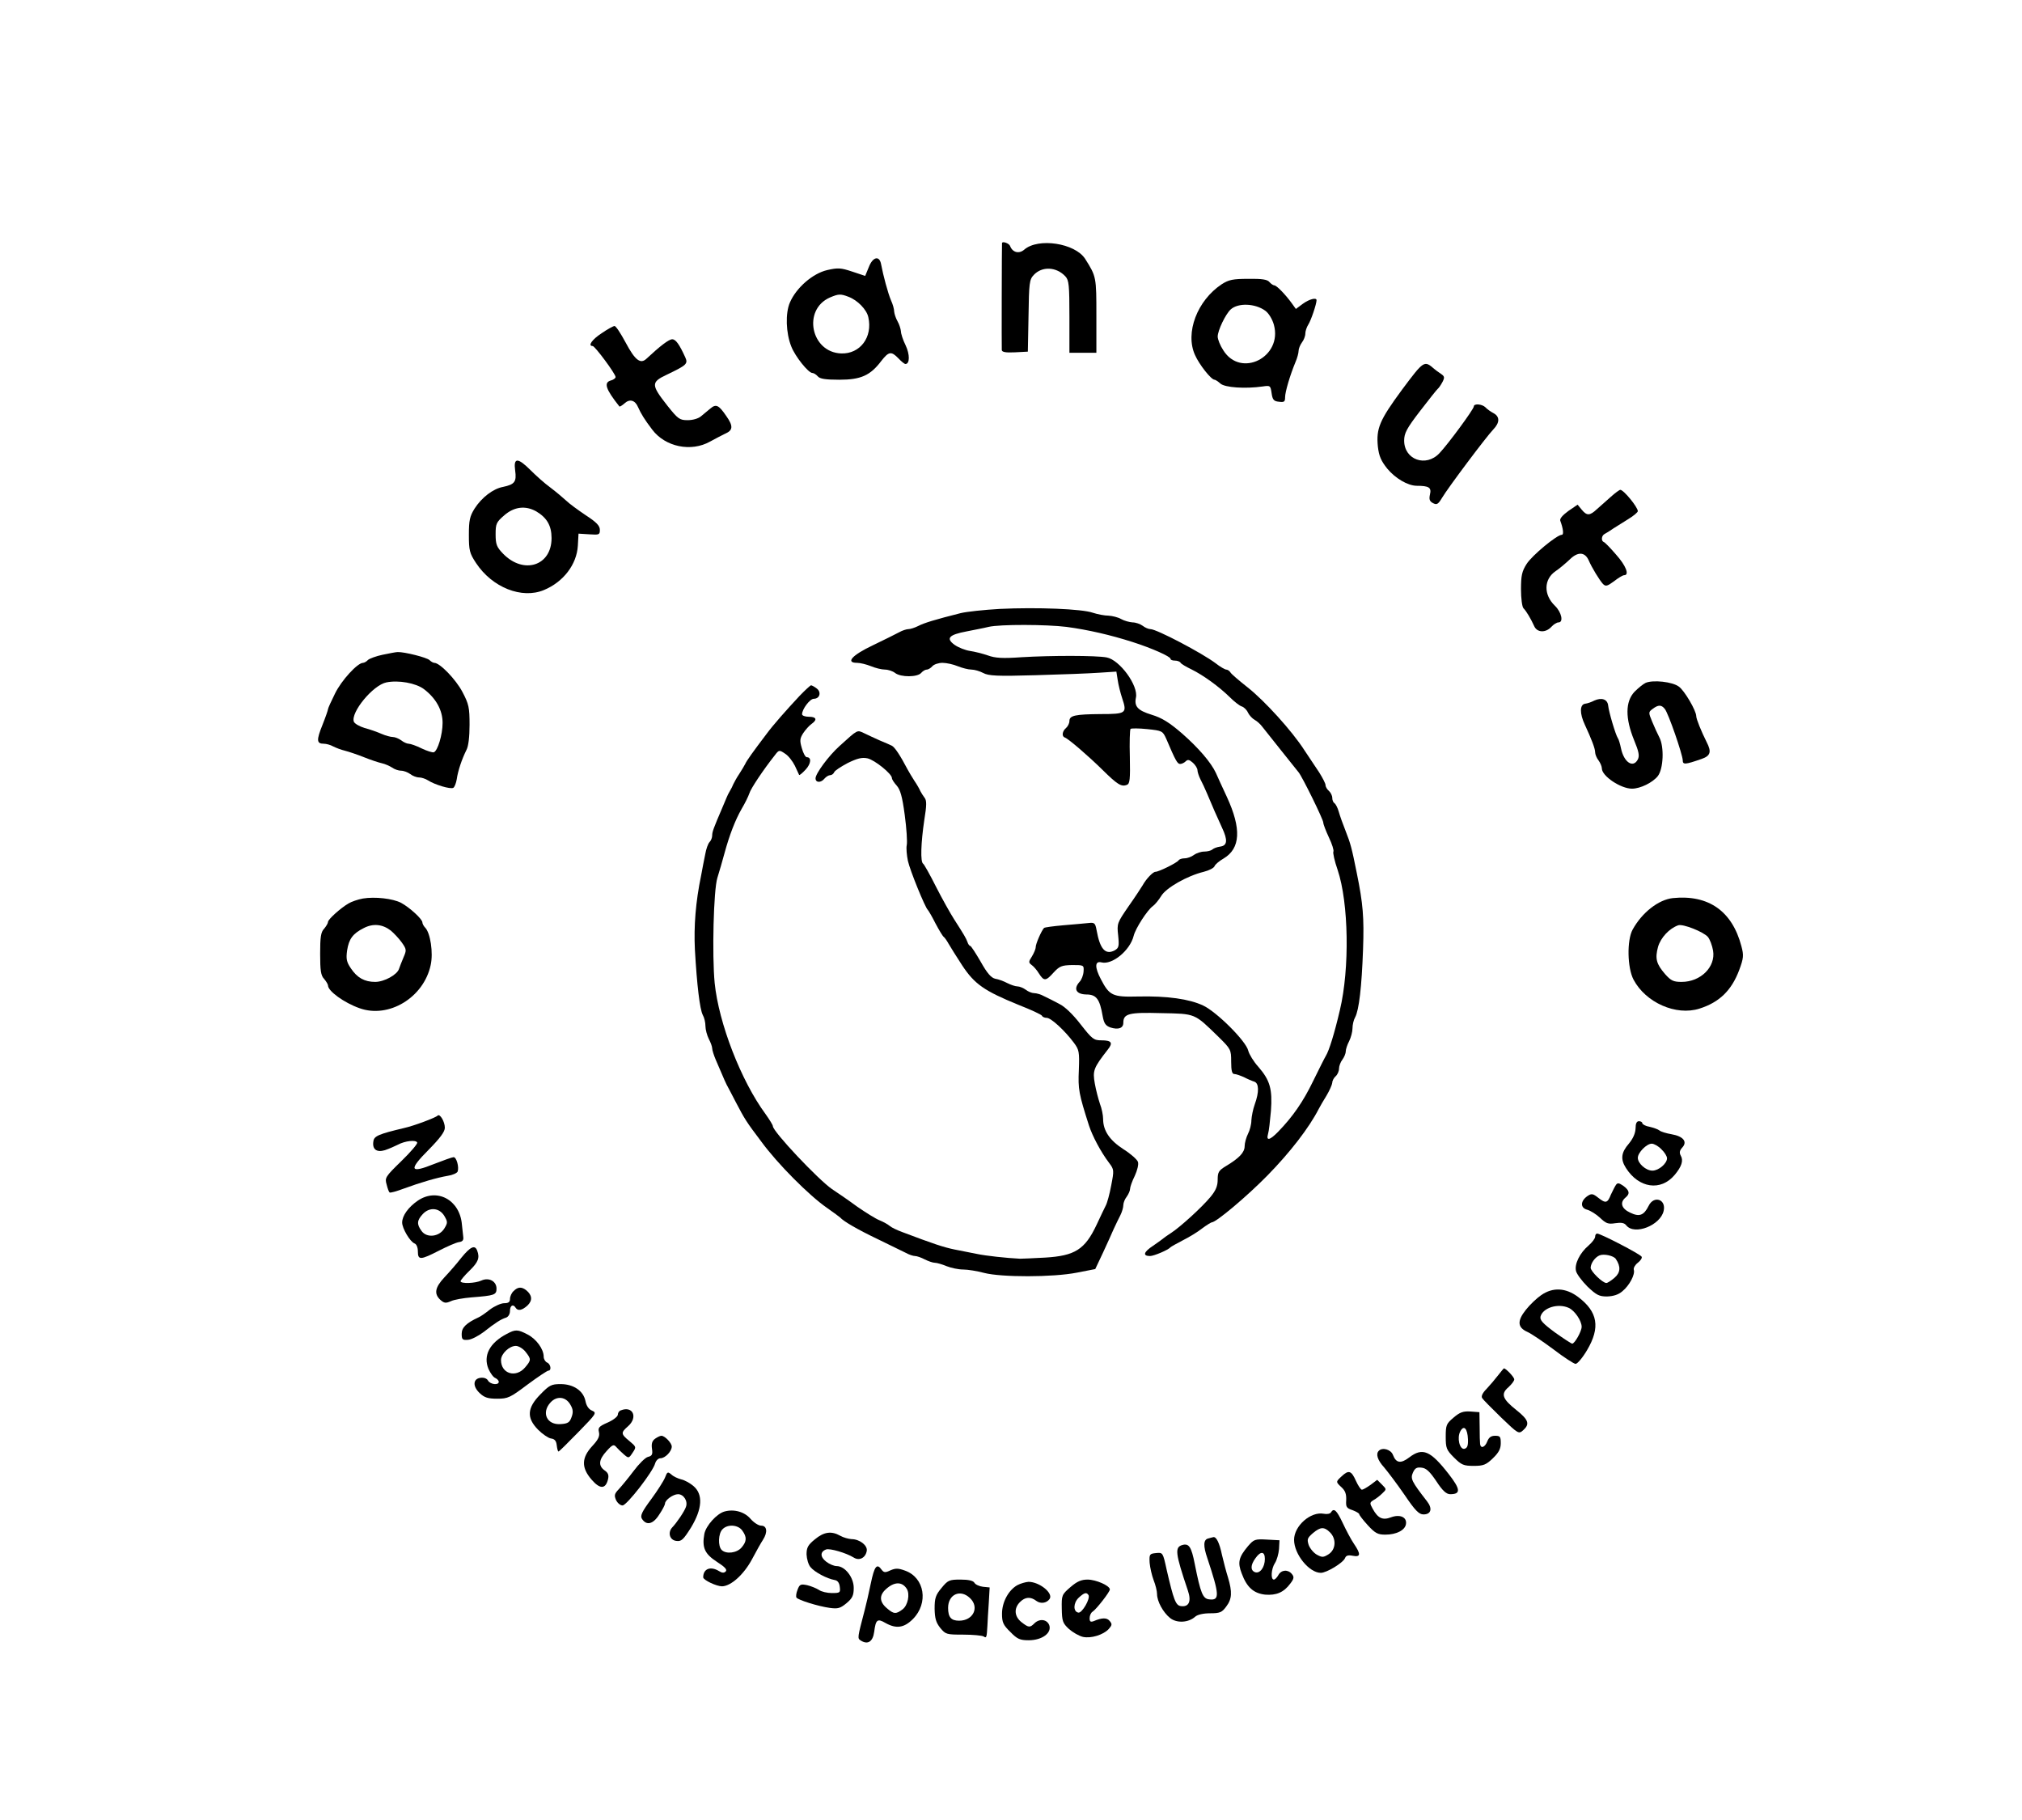 <?xml version="1.0" standalone="no"?>
<!DOCTYPE svg PUBLIC "-//W3C//DTD SVG 20010904//EN"
 "http://www.w3.org/TR/2001/REC-SVG-20010904/DTD/svg10.dtd">
<svg version="1.0" xmlns="http://www.w3.org/2000/svg"
 width="900pt" height="810pt" viewBox="0 0 900 810"
 preserveAspectRatio="xMidYMid meet">
<g transform="translate(0,810) scale(0.1,-0.1)"
fill="#000000" stroke="none">
<path d="M4460 7018 c-1 -8 -2 -465 -1 -476 1 -9 17 -12 59 -10 l57 3 3 160
c2 145 4 161 23 181 37 40 101 37 141 -6 16 -17 18 -40 18 -180 l0 -160 60 0
60 0 0 165 c0 172 0 174 -50 253 -45 70 -209 95 -271 41 -23 -20 -52 -13 -63
16 -4 12 -35 23 -36 13z"/>
<path d="M3867 6911 l-16 -39 -57 19 c-51 17 -64 18 -112 7 -65 -15 -138 -79
-166 -144 -21 -48 -18 -136 6 -196 17 -44 76 -118 94 -118 6 0 17 -7 24 -15 9
-11 34 -15 96 -15 96 0 138 19 187 84 33 42 44 44 76 11 13 -14 27 -25 31 -25
20 0 20 43 1 83 -12 24 -21 52 -21 63 -1 10 -7 30 -15 44 -8 14 -14 33 -15 43
0 11 -6 33 -14 50 -14 33 -35 112 -44 160 -7 41 -37 35 -55 -12z m-90 -132
c40 -15 81 -57 88 -91 20 -89 -37 -164 -121 -161 -135 5 -173 195 -50 249 38
16 47 17 83 3z"/>
<path d="M5438 6835 c-109 -72 -164 -216 -119 -315 19 -43 72 -110 87 -110 4
0 16 -8 26 -17 20 -18 111 -24 188 -13 34 5 35 4 40 -30 4 -29 10 -36 33 -38
23 -3 27 0 27 20 0 24 22 98 46 156 8 18 14 41 14 50 0 10 7 27 15 38 8 10 15
28 15 39 0 11 6 29 13 40 12 18 37 92 37 109 0 13 -32 5 -61 -16 l-31 -23 -18
25 c-29 40 -68 80 -78 80 -5 0 -15 7 -22 15 -9 11 -33 15 -94 14 -68 0 -87 -4
-118 -24z m194 -118 c15 -11 31 -37 38 -62 40 -144 -147 -239 -225 -114 -14
21 -25 49 -25 61 0 27 35 100 58 121 33 30 109 27 154 -6z"/>
<path d="M2678 6617 c-43 -28 -63 -57 -40 -57 10 0 102 -124 102 -138 0 -5 -9
-12 -20 -15 -34 -9 -25 -38 37 -116 1 -2 12 4 23 14 23 21 47 14 60 -17 13
-29 28 -54 63 -100 58 -77 173 -101 258 -53 24 13 54 29 67 35 35 15 36 34 5
78 -34 50 -46 55 -71 34 -11 -9 -30 -25 -41 -34 -12 -11 -38 -18 -60 -18 -36
0 -43 5 -90 64 -74 94 -74 105 -2 139 88 42 94 48 81 77 -26 57 -42 80 -58 80
-15 0 -54 -30 -114 -86 -27 -26 -51 -8 -93 71 -22 41 -44 75 -50 74 -5 0 -31
-14 -57 -32z"/>
<path d="M6240 6365 c-100 -136 -115 -172 -107 -253 5 -42 14 -63 42 -98 36
-43 90 -75 130 -76 56 0 67 -8 60 -38 -5 -22 -2 -31 13 -39 17 -9 23 -6 41 24
26 44 197 272 228 304 29 30 29 57 1 72 -13 7 -29 18 -36 26 -15 15 -52 18
-52 4 0 -12 -114 -167 -153 -208 -60 -64 -157 -29 -157 56 0 33 11 54 71 132
40 52 75 96 79 99 4 3 13 16 20 29 11 21 10 26 -6 37 -11 7 -24 17 -30 22 -45
39 -46 38 -144 -93z"/>
<path d="M2293 6006 c7 -50 -2 -62 -54 -73 -44 -8 -95 -47 -127 -97 -21 -34
-25 -52 -25 -116 0 -70 3 -82 32 -126 72 -109 204 -161 302 -120 87 36 146
114 151 197 l3 54 48 -3 c44 -3 47 -2 47 20 0 18 -15 34 -63 65 -34 23 -74 52
-87 65 -14 13 -45 39 -70 58 -25 18 -64 53 -88 77 -58 58 -77 57 -69 -1z m94
-182 c47 -28 68 -63 68 -119 0 -124 -125 -163 -216 -69 -28 29 -33 41 -33 86
0 47 3 54 39 85 44 38 94 44 142 17z"/>
<path d="M7170 5889 c-19 -17 -47 -42 -62 -55 -32 -30 -45 -30 -68 -2 l-18 22
-41 -28 c-26 -19 -40 -35 -36 -44 13 -35 16 -62 7 -62 -22 0 -133 -92 -157
-130 -21 -33 -25 -52 -25 -113 0 -40 5 -78 11 -84 13 -13 33 -47 48 -80 13
-29 51 -30 76 -3 10 11 24 20 32 20 23 0 14 45 -16 74 -51 49 -50 118 3 154
18 12 46 36 64 53 35 34 66 33 83 -4 14 -33 49 -90 64 -106 12 -12 19 -10 49
12 19 15 39 27 45 27 25 0 8 43 -36 92 -25 29 -50 55 -55 56 -12 5 -10 29 5
36 6 3 24 14 38 24 14 9 45 28 67 42 23 14 42 30 42 35 0 18 -63 95 -78 95 -4
0 -23 -14 -42 -31z"/>
<path d="M4450 5390 c-69 -4 -147 -12 -175 -19 -111 -28 -161 -43 -188 -57
-16 -8 -35 -14 -44 -14 -8 0 -27 -6 -41 -14 -15 -8 -67 -34 -117 -58 -93 -44
-123 -78 -70 -78 14 0 42 -7 62 -15 19 -8 47 -15 62 -15 14 0 35 -7 45 -15 26
-20 100 -19 116 0 7 8 18 15 25 15 7 0 18 7 25 15 7 8 27 15 45 15 18 0 49 -7
68 -15 20 -8 47 -15 61 -15 13 0 37 -7 52 -15 24 -13 61 -15 234 -10 113 3
240 8 282 11 l77 5 6 -38 c3 -21 12 -57 20 -81 22 -66 18 -70 -95 -70 -114 -1
-140 -6 -140 -31 0 -10 -7 -24 -15 -31 -17 -14 -20 -37 -6 -42 17 -6 106 -83
168 -144 66 -65 84 -77 109 -67 13 5 15 24 13 124 -2 65 0 121 3 125 4 3 37 3
75 -1 66 -7 68 -8 84 -43 42 -99 50 -112 62 -112 7 0 18 5 25 12 9 9 16 7 32
-7 11 -10 20 -25 20 -33 0 -7 6 -26 13 -40 8 -15 21 -43 29 -62 25 -60 44
-103 67 -153 27 -57 24 -81 -9 -85 -14 -2 -29 -8 -34 -13 -6 -5 -22 -9 -36 -9
-14 0 -35 -7 -46 -15 -10 -8 -29 -15 -41 -15 -12 0 -24 -4 -27 -9 -7 -11 -88
-51 -103 -51 -11 0 -41 -31 -57 -60 -6 -10 -34 -53 -63 -94 -50 -73 -52 -76
-46 -129 5 -49 3 -56 -16 -67 -41 -21 -65 6 -80 90 -6 32 -9 35 -36 32 -17 -2
-67 -6 -112 -10 -45 -4 -83 -9 -86 -12 -12 -13 -37 -71 -37 -85 0 -9 -8 -27
-17 -42 -15 -23 -15 -27 -2 -37 9 -6 24 -23 33 -38 23 -36 31 -35 66 4 26 28
36 32 82 33 52 0 53 0 51 -29 -1 -16 -9 -37 -18 -46 -28 -31 -15 -55 30 -56
45 0 60 -20 73 -96 6 -33 13 -43 35 -51 35 -11 57 -3 57 21 0 41 25 47 169 43
154 -3 146 0 254 -105 56 -55 57 -58 57 -111 0 -41 4 -55 14 -55 8 0 27 -7 43
-14 15 -8 36 -17 46 -20 21 -7 22 -46 2 -101 -8 -22 -14 -54 -15 -71 0 -18 -7
-45 -15 -60 -8 -16 -15 -41 -15 -55 0 -28 -24 -53 -82 -88 -33 -20 -38 -27
-38 -61 0 -28 -8 -48 -32 -77 -39 -47 -136 -135 -175 -160 -15 -10 -30 -20
-33 -23 -3 -3 -24 -18 -47 -34 -43 -28 -48 -46 -14 -46 17 0 81 27 91 39 3 3
28 17 55 31 28 14 66 37 86 53 20 15 40 27 43 27 19 0 158 117 248 209 100
102 185 212 228 296 6 11 21 38 35 60 13 22 24 47 25 56 0 9 7 22 15 29 8 7
15 22 15 34 0 11 7 30 15 40 8 11 15 27 15 37 0 9 7 30 15 45 8 16 15 42 15
57 0 16 5 38 12 50 17 32 29 134 35 302 5 142 0 203 -28 340 -22 110 -28 132
-49 185 -12 30 -26 69 -31 87 -5 18 -14 35 -19 38 -6 4 -10 14 -10 24 0 10 -7
24 -15 31 -8 7 -15 18 -15 26 0 7 -13 32 -28 56 -16 24 -45 68 -66 99 -55 86
-178 221 -253 280 -38 30 -72 59 -76 66 -4 7 -13 13 -19 13 -5 0 -27 12 -47
28 -61 46 -263 152 -290 152 -9 0 -25 7 -35 15 -11 8 -31 15 -45 15 -14 1 -37
7 -51 15 -14 8 -39 14 -56 15 -17 0 -49 6 -70 13 -48 17 -248 25 -414 17z
m297 -80 c97 -13 196 -36 293 -67 88 -28 170 -65 170 -75 0 -5 9 -8 19 -8 11
0 23 -4 26 -10 3 -5 25 -18 48 -29 53 -26 123 -77 170 -123 20 -20 44 -39 54
-42 10 -3 23 -16 28 -28 6 -12 19 -26 30 -32 11 -6 26 -20 34 -31 19 -24 147
-185 161 -202 16 -19 110 -210 110 -224 0 -7 11 -36 25 -66 14 -29 23 -58 20
-63 -3 -5 5 -42 19 -82 49 -146 54 -438 10 -623 -24 -103 -48 -181 -63 -205
-5 -8 -30 -58 -56 -111 -45 -93 -91 -159 -156 -226 -37 -38 -54 -42 -45 -10 4
12 9 58 13 103 7 97 -4 136 -56 196 -21 23 -41 56 -45 72 -10 43 -141 173
-201 201 -62 29 -159 43 -290 40 -113 -3 -127 4 -165 77 -28 53 -27 82 2 75
48 -13 128 53 144 118 8 33 61 115 85 132 10 7 27 28 38 46 22 36 115 89 189
107 24 6 45 17 48 25 3 8 21 23 40 34 76 45 80 133 15 274 -21 45 -43 93 -49
107 -22 47 -77 111 -151 176 -57 49 -89 69 -135 83 -62 19 -78 37 -70 76 12
53 -72 168 -130 179 -46 9 -247 9 -379 1 -85 -6 -117 -4 -150 8 -23 8 -59 17
-80 20 -20 3 -51 15 -68 27 -40 29 -26 45 54 60 34 7 78 15 97 20 52 12 258
11 347 0z"/>
<path d="M1703 5186 c-29 -6 -58 -17 -65 -23 -6 -7 -17 -13 -22 -13 -25 0 -97
-79 -125 -137 -17 -34 -31 -65 -31 -69 0 -4 -11 -36 -25 -71 -27 -67 -26 -83
6 -83 11 0 30 -5 42 -12 12 -6 35 -15 52 -19 16 -4 55 -17 85 -29 30 -12 66
-24 80 -27 14 -3 34 -12 45 -19 11 -8 29 -14 40 -14 12 0 30 -7 41 -15 10 -8
28 -15 39 -15 11 0 29 -6 40 -13 29 -19 101 -41 113 -33 5 3 12 20 15 38 5 37
23 90 43 130 9 16 14 59 14 112 0 77 -3 92 -32 147 -29 55 -100 129 -125 129
-5 0 -15 6 -21 12 -12 12 -112 37 -142 36 -8 0 -38 -6 -67 -12z m184 -153 c54
-41 83 -94 83 -150 0 -53 -22 -125 -39 -131 -6 -2 -31 6 -54 17 -24 12 -50 21
-58 21 -8 0 -23 7 -33 15 -11 8 -28 15 -38 15 -9 0 -32 6 -50 14 -18 8 -52 20
-75 26 -23 7 -44 19 -48 28 -15 41 85 163 145 175 54 11 131 -3 167 -30z"/>
<path d="M7325 5061 c-11 -5 -33 -23 -50 -40 -41 -44 -41 -118 -2 -214 22 -53
25 -71 17 -87 -21 -40 -62 -13 -75 50 -4 19 -10 40 -14 45 -10 15 -40 116 -43
145 -3 28 -29 37 -62 22 -11 -6 -30 -13 -41 -14 -24 -4 -24 -44 -1 -93 30 -65
46 -106 46 -123 0 -9 7 -26 15 -36 8 -11 15 -27 15 -36 0 -34 84 -90 134 -90
37 0 92 27 115 56 25 32 29 130 7 172 -8 15 -22 46 -32 70 -17 41 -17 43 2 57
25 19 39 19 54 0 16 -19 79 -202 80 -229 0 -20 11 -19 83 6 41 14 46 32 23 76
-23 46 -46 102 -46 115 0 24 -52 113 -77 131 -29 22 -115 31 -148 17z"/>
<path d="M3559 5003 c-58 -62 -118 -130 -146 -168 -63 -83 -90 -121 -96 -135
-4 -8 -16 -28 -27 -45 -11 -16 -22 -37 -26 -45 -3 -8 -10 -22 -15 -30 -5 -8
-12 -22 -15 -30 -3 -8 -12 -28 -19 -45 -39 -91 -45 -107 -45 -123 0 -10 -5
-23 -12 -30 -6 -6 -15 -30 -19 -54 -5 -24 -13 -65 -18 -93 -25 -120 -33 -227
-28 -331 9 -159 22 -266 35 -291 7 -12 12 -34 12 -50 0 -15 7 -41 15 -57 8
-15 15 -34 15 -42 0 -7 7 -30 16 -51 39 -92 47 -109 55 -123 4 -8 20 -37 34
-65 40 -76 45 -85 113 -175 73 -100 214 -241 292 -295 30 -21 57 -41 60 -44
14 -16 75 -52 165 -95 55 -27 112 -55 127 -62 14 -8 33 -14 41 -14 8 0 28 -7
43 -15 16 -8 36 -15 45 -15 9 0 33 -7 52 -15 20 -8 53 -15 74 -15 21 0 63 -7
93 -15 76 -20 307 -20 413 1 l82 16 34 72 c18 39 40 87 48 106 9 19 22 47 30
62 7 14 13 34 13 45 0 10 7 27 15 37 8 11 15 27 15 35 0 8 9 34 21 58 11 24
18 51 14 62 -3 10 -32 36 -64 56 -62 40 -91 83 -91 135 0 16 -6 47 -14 67 -7
21 -18 62 -23 91 -10 57 -6 69 58 151 24 30 17 41 -29 41 -34 0 -41 6 -92 71
-34 44 -70 79 -95 91 -22 12 -52 27 -67 34 -14 8 -34 14 -45 14 -10 0 -27 7
-37 15 -11 8 -28 15 -37 15 -10 0 -30 7 -46 15 -15 8 -39 17 -53 19 -18 4 -36
24 -65 76 -22 38 -43 70 -46 70 -4 0 -10 8 -13 18 -7 18 -12 27 -60 102 -16
25 -52 89 -79 142 -27 54 -53 100 -58 104 -13 7 -10 93 5 194 11 67 11 88 1
100 -6 8 -15 22 -19 30 -3 8 -15 29 -26 45 -11 17 -24 39 -30 50 -33 63 -57
99 -70 106 -8 4 -33 15 -55 24 -22 10 -53 24 -69 32 -32 15 -27 17 -109 -57
-49 -44 -107 -123 -107 -144 0 -20 24 -21 40 -1 7 8 18 15 25 15 7 0 15 6 18
13 2 7 30 25 60 41 43 21 63 26 88 21 32 -7 109 -69 109 -88 0 -6 10 -21 21
-33 16 -18 25 -48 36 -131 8 -59 12 -120 9 -134 -3 -14 0 -45 5 -70 9 -42 77
-209 89 -219 3 -3 19 -30 34 -60 16 -30 32 -57 37 -60 4 -3 14 -17 21 -30 8
-14 35 -57 61 -97 55 -83 98 -113 250 -175 56 -22 104 -44 105 -49 2 -5 12 -9
21 -9 19 0 80 -56 121 -111 23 -31 25 -40 22 -121 -4 -86 0 -106 45 -247 15
-46 52 -117 90 -167 22 -29 22 -33 9 -100 -7 -38 -18 -78 -24 -89 -6 -11 -24
-50 -41 -86 -52 -110 -96 -138 -229 -146 -53 -3 -104 -5 -112 -5 -61 3 -152
13 -190 21 -25 5 -70 14 -101 20 -49 10 -94 25 -234 78 -22 8 -47 20 -55 27
-8 7 -28 18 -45 25 -16 6 -61 34 -100 61 -38 28 -89 63 -112 78 -61 42 -263
256 -263 280 0 5 -15 29 -32 53 -110 149 -209 406 -227 584 -12 124 -5 414 12
468 9 29 23 77 31 107 23 85 49 151 77 200 15 25 30 56 34 68 6 22 64 108 114
171 18 24 20 24 45 7 15 -9 34 -34 44 -54 9 -20 18 -39 19 -41 2 -2 14 8 29
24 24 26 27 55 5 55 -6 0 -16 18 -22 40 -10 34 -9 43 6 67 10 15 27 34 37 41
27 19 22 32 -12 32 -16 0 -30 5 -30 11 0 23 35 69 52 69 27 0 35 30 13 46 -10
8 -22 14 -25 14 -3 0 -26 -21 -51 -47z"/>
<path d="M1615 4101 c-22 -4 -51 -14 -64 -22 -36 -21 -91 -71 -91 -82 0 -6 -8
-19 -17 -30 -15 -15 -18 -38 -18 -112 0 -74 3 -97 18 -112 9 -11 17 -24 17
-29 0 -25 72 -77 140 -101 130 -47 286 47 317 192 12 54 -1 143 -25 167 -6 6
-12 17 -12 23 0 14 -56 66 -95 87 -37 19 -116 28 -170 19z m125 -143 c13 -11
35 -34 48 -52 22 -31 22 -35 8 -67 -8 -19 -17 -42 -20 -51 -8 -26 -66 -58
-106 -58 -47 0 -80 18 -108 60 -20 29 -22 43 -17 80 8 51 25 75 75 100 41 21
83 17 120 -12z"/>
<path d="M7446 4103 c-64 -7 -137 -64 -179 -140 -26 -47 -24 -170 4 -223 54
-102 189 -162 293 -129 89 28 143 81 177 171 20 54 21 66 10 107 -41 156 -146
230 -305 214z m156 -173 c9 -11 19 -38 23 -61 12 -72 -55 -139 -140 -139 -36
0 -47 5 -73 34 -40 46 -46 70 -32 122 12 41 50 82 90 96 21 7 112 -29 132 -52z"/>
<path d="M1948 3135 c-8 -9 -107 -46 -148 -55 -114 -27 -135 -36 -138 -59 -6
-36 14 -51 51 -40 18 6 43 17 57 24 33 18 82 23 87 10 2 -6 -30 -43 -71 -83
-71 -69 -74 -74 -65 -104 4 -17 10 -33 13 -35 3 -3 31 5 63 17 76 28 149 49
196 57 21 3 41 12 44 19 7 20 -5 64 -18 64 -6 0 -45 -14 -86 -30 -109 -44
-116 -28 -25 63 51 52 72 80 72 98 0 27 -22 64 -32 54z"/>
<path d="M7280 3078 c-1 -22 -11 -45 -30 -68 -34 -39 -38 -69 -13 -108 57 -90
155 -105 217 -31 31 37 40 64 27 86 -7 13 -5 23 7 36 24 26 4 50 -48 59 -23 4
-47 11 -54 17 -6 5 -26 12 -43 16 -18 3 -33 11 -33 16 0 5 -7 9 -15 9 -10 0
-15 -10 -15 -32z m115 -93 c14 -13 25 -31 25 -40 0 -23 -37 -55 -65 -55 -29 0
-65 32 -65 57 0 23 39 63 62 63 10 0 30 -11 43 -25z"/>
<path d="M7193 2827 c-5 -7 -15 -27 -23 -44 -15 -38 -23 -40 -57 -13 -23 18
-29 19 -47 7 -32 -22 -33 -53 -1 -61 14 -4 40 -20 57 -36 26 -25 36 -29 67
-24 27 4 41 2 50 -10 37 -45 152 1 166 65 12 52 -44 70 -67 22 -21 -42 -41
-50 -82 -30 -39 18 -47 45 -21 67 21 17 18 32 -9 52 -19 13 -26 15 -33 5z"/>
<path d="M1859 2756 c-42 -29 -69 -67 -69 -97 0 -26 35 -85 55 -93 9 -3 15
-18 15 -36 0 -39 12 -38 94 4 37 19 76 36 89 38 16 2 21 9 19 23 -1 11 -4 36
-6 55 -9 110 -111 165 -197 106z m119 -68 c15 -26 15 -30 0 -55 -23 -38 -79
-44 -102 -11 -22 30 -20 47 6 75 30 32 74 28 96 -9z"/>
<path d="M7100 2596 c0 -8 -13 -25 -29 -39 -39 -33 -64 -83 -56 -114 3 -13 26
-44 51 -69 40 -38 52 -44 87 -44 28 1 51 8 68 23 32 26 58 76 51 96 -2 8 6 22
18 31 13 10 20 22 17 27 -7 12 -183 103 -198 103 -5 0 -9 -6 -9 -14z m92 -99
c23 -34 21 -61 -6 -84 -15 -13 -31 -23 -36 -23 -17 0 -70 52 -70 68 1 21 20
47 40 55 20 8 63 -2 72 -16z"/>
<path d="M2054 2503 c-21 -27 -55 -66 -76 -88 -42 -45 -47 -73 -18 -100 17
-15 24 -16 47 -6 14 7 56 14 92 17 102 8 111 11 111 39 0 33 -34 51 -67 36
-28 -13 -93 -15 -93 -3 0 4 18 26 40 47 39 38 46 57 34 89 -10 27 -30 18 -70
-31z"/>
<path d="M2286 2354 c-9 -8 -16 -24 -16 -35 0 -14 -7 -19 -26 -19 -14 0 -43
-13 -63 -28 -20 -16 -43 -32 -51 -35 -54 -25 -75 -45 -75 -73 0 -25 3 -29 28
-27 15 1 46 17 70 35 52 41 77 57 100 64 10 4 17 16 17 30 0 24 14 32 25 14
10 -16 29 -12 53 10 23 22 21 46 -6 68 -21 16 -37 15 -56 -4z"/>
<path d="M6860 2336 c-19 -13 -50 -42 -68 -65 -40 -50 -38 -79 7 -99 16 -7 68
-42 115 -77 47 -36 92 -65 99 -65 8 0 31 27 51 61 60 101 48 171 -40 237 -55
41 -112 44 -164 8z m123 -57 c26 -12 57 -57 57 -84 0 -20 -31 -75 -42 -75 -4
0 -39 23 -77 50 -54 40 -68 55 -64 71 11 39 78 60 126 38z"/>
<path d="M2255 2163 c-76 -40 -105 -96 -81 -155 9 -20 22 -38 31 -41 8 -4 15
-11 15 -17 0 -16 -38 -12 -48 6 -5 9 -18 14 -33 12 -34 -4 -36 -38 -4 -68 21
-20 37 -25 78 -25 48 0 58 5 135 63 46 34 88 62 93 62 15 0 10 30 -6 36 -8 4
-15 15 -15 26 0 34 -33 79 -72 99 -44 23 -54 23 -93 2z m84 -79 c26 -33 26
-37 -2 -70 -41 -48 -107 -28 -107 33 0 28 37 63 66 63 12 0 32 -12 43 -26z"/>
<path d="M6668 1979 c-13 -17 -36 -44 -51 -60 -18 -18 -25 -33 -20 -41 4 -7
43 -46 85 -87 76 -73 78 -74 98 -56 30 27 24 46 -30 89 -63 50 -71 72 -36 102
14 13 26 28 26 35 0 10 -37 49 -46 49 -1 0 -13 -14 -26 -31z"/>
<path d="M2405 1894 c-59 -60 -62 -104 -10 -157 19 -19 45 -37 57 -39 17 -2
24 -11 26 -30 2 -16 5 -28 8 -28 3 0 42 39 88 86 81 83 83 86 61 96 -15 6 -25
22 -29 42 -9 46 -53 76 -111 76 -41 0 -50 -5 -90 -46z m134 -46 c12 -20 13
-34 5 -55 -8 -23 -16 -29 -48 -31 -62 -5 -88 51 -45 97 28 30 68 25 88 -11z"/>
<path d="M2763 1823 c-7 -2 -13 -11 -13 -19 0 -8 -20 -24 -45 -35 -39 -17 -44
-23 -39 -43 4 -18 -3 -33 -30 -62 -48 -52 -49 -96 -3 -149 37 -43 62 -43 73 0
5 20 1 30 -15 41 -29 21 -26 48 9 86 26 29 32 31 43 18 7 -8 22 -23 34 -33 21
-18 22 -18 39 8 17 25 16 26 -15 52 -38 31 -38 37 -6 65 46 40 22 93 -32 71z"/>
<path d="M6470 1791 c-32 -27 -35 -33 -35 -85 0 -51 3 -59 37 -93 33 -33 43
-37 88 -37 43 0 55 5 85 34 26 25 35 42 35 67 0 29 -3 33 -25 33 -18 0 -28 -7
-35 -25 -10 -26 -29 -34 -32 -12 -1 6 -2 41 -2 77 l-1 65 -40 3 c-32 2 -47 -3
-75 -27z m64 -97 c1 -28 -3 -39 -16 -42 -21 -4 -34 49 -18 78 16 30 32 12 34
-36z"/>
<path d="M2916 1697 c-14 -10 -17 -23 -14 -45 4 -25 0 -32 -18 -36 -12 -3 -41
-32 -64 -63 -24 -32 -54 -68 -66 -81 -19 -20 -21 -27 -12 -48 6 -13 19 -24 29
-24 19 0 136 151 145 187 4 13 14 23 24 23 20 0 50 30 50 52 0 16 -31 48 -46
48 -6 0 -18 -6 -28 -13z"/>
<path d="M6137 1643 c-14 -14 -6 -41 24 -74 16 -19 57 -73 90 -121 48 -71 65
-88 85 -88 34 0 41 26 16 58 -69 89 -75 101 -63 128 9 20 17 25 39 22 20 -2
36 -17 65 -60 28 -43 45 -58 62 -58 48 0 46 22 -7 90 -81 104 -116 119 -175
74 -38 -29 -59 -26 -73 11 -9 24 -47 35 -63 18z"/>
<path d="M2960 1524 c-6 -15 -34 -59 -62 -97 -41 -55 -49 -73 -41 -86 20 -32
50 -25 77 18 15 22 26 44 26 49 0 16 36 42 58 42 25 0 45 -31 35 -57 -7 -20
-40 -69 -61 -91 -21 -23 -11 -57 19 -60 22 -3 31 6 65 60 50 83 54 147 11 184
-15 13 -40 27 -55 30 -15 4 -35 13 -44 22 -16 13 -18 12 -28 -14z"/>
<path d="M5972 1530 c-27 -25 -27 -25 0 -50 16 -15 21 -30 20 -56 -2 -31 1
-36 28 -45 16 -6 30 -14 30 -18 0 -4 17 -26 38 -49 33 -36 45 -42 78 -42 50 0
88 20 92 47 5 31 -27 45 -67 30 -37 -14 -58 -4 -81 38 -14 25 -14 28 4 39 11
6 28 19 39 30 19 18 19 18 -2 39 l-21 21 -29 -22 c-17 -12 -34 -22 -39 -22 -5
0 -17 18 -27 40 -20 45 -32 49 -63 20z"/>
<path d="M3225 1373 c-34 -9 -83 -63 -90 -100 -11 -61 2 -89 56 -124 36 -23
47 -35 39 -43 -7 -7 -16 -7 -30 2 -38 23 -70 10 -70 -28 0 -12 59 -40 84 -40
40 1 97 53 133 120 19 36 41 75 49 87 22 34 18 63 -8 63 -12 0 -33 14 -47 30
-26 31 -73 45 -116 33z m79 -85 c21 -29 20 -48 -3 -75 -21 -25 -69 -31 -89
-11 -17 17 -15 74 4 92 23 24 70 20 88 -6z"/>
<path d="M5924 1369 c-3 -6 -18 -9 -32 -6 -58 11 -132 -54 -132 -116 0 -64 67
-147 119 -147 26 0 100 45 108 66 4 11 14 14 34 10 36 -7 37 7 5 54 -13 19
-35 61 -50 93 -27 57 -39 67 -52 46z m-4 -89 c29 -29 26 -76 -6 -97 -24 -15
-29 -15 -53 -2 -14 8 -30 27 -36 43 -8 25 -6 31 18 52 34 29 51 30 77 4z"/>
<path d="M3627 1249 c-31 -25 -37 -37 -37 -67 1 -20 8 -46 18 -57 18 -22 73
-51 107 -57 13 -2 21 -12 23 -31 3 -25 1 -27 -35 -27 -21 0 -47 6 -58 14 -11
7 -35 17 -52 21 -29 6 -34 4 -43 -20 -6 -15 -8 -30 -5 -35 7 -11 97 -39 148
-46 37 -5 47 -2 75 21 26 22 32 34 32 68 0 47 -39 97 -76 97 -12 0 -33 9 -47
20 -27 21 -27 44 0 54 16 6 89 -15 123 -36 25 -16 53 -1 58 30 4 24 -32 52
-68 52 -14 1 -36 7 -50 15 -39 22 -72 18 -113 -16z"/>
<path d="M5378 1253 c-22 -5 -23 -33 -4 -88 54 -163 56 -189 8 -183 -28 3 -38
26 -64 157 -15 77 -26 93 -55 85 -35 -10 -32 -36 24 -202 17 -49 5 -75 -31
-70 -23 3 -32 27 -63 161 -17 78 -17 78 -48 75 -28 -3 -30 -5 -28 -43 2 -22
10 -57 18 -78 8 -20 15 -48 15 -61 0 -33 27 -82 58 -107 30 -24 82 -21 112 6
10 9 36 15 66 15 44 0 53 4 72 30 26 34 27 65 8 129 -8 25 -20 71 -27 101 -11
53 -25 81 -38 79 -3 -1 -14 -3 -23 -6z"/>
<path d="M5555 1219 c-42 -50 -47 -73 -28 -122 23 -62 53 -88 104 -94 50 -4
83 10 112 49 17 22 18 30 7 43 -17 21 -47 19 -60 -5 -6 -11 -15 -20 -20 -20
-15 0 -12 48 5 74 8 12 16 40 18 62 l2 39 -56 3 c-53 3 -58 1 -84 -29z m75
-57 c0 -37 -22 -67 -44 -59 -21 8 -20 32 2 62 23 33 42 31 42 -3z"/>
<path d="M3876 1053 c-9 -43 -21 -96 -27 -118 -33 -126 -33 -126 -18 -136 31
-20 54 -6 60 38 7 55 14 61 50 40 48 -27 83 -22 122 17 71 71 53 185 -35 216
-30 11 -42 11 -65 1 -23 -11 -29 -10 -39 3 -21 30 -32 16 -48 -61z m160 -24
c15 -24 5 -73 -18 -91 -30 -23 -40 -22 -71 5 -33 28 -34 57 -4 84 37 34 72 35
93 2z"/>
<path d="M4191 1033 c-27 -32 -31 -46 -31 -93 1 -43 6 -61 25 -85 24 -29 28
-30 102 -30 43 0 84 -4 91 -8 13 -9 14 -5 17 48 1 17 3 62 6 100 l4 70 -30 3
c-16 2 -34 10 -38 18 -5 9 -26 14 -62 14 -50 0 -56 -3 -84 -37z m126 -45 c44
-41 15 -101 -48 -101 -35 0 -49 15 -49 57 0 60 54 85 97 44z"/>
<path d="M4764 1036 c-38 -33 -39 -36 -38 -95 1 -56 4 -65 32 -91 17 -15 45
-31 62 -35 36 -8 91 9 115 35 15 17 16 22 4 36 -12 15 -34 15 -71 -1 -14 -5
-18 -2 -18 13 0 12 6 25 13 29 17 11 77 88 77 99 0 17 -62 44 -99 44 -28 0
-47 -8 -77 -34z m81 -35 c9 -16 -29 -81 -45 -78 -24 4 -23 43 1 66 25 23 35
26 44 12z"/>
<path d="M4528 1045 c-39 -22 -68 -75 -68 -127 0 -38 5 -50 37 -81 31 -32 43
-37 82 -37 60 0 104 33 91 68 -11 26 -44 29 -66 7 -20 -20 -26 -19 -58 6 -31
25 -34 61 -6 89 23 23 47 25 73 5 19 -14 46 -10 59 9 17 26 -46 76 -94 76 -13
-1 -35 -7 -50 -15z"/>
</g>
</svg>
